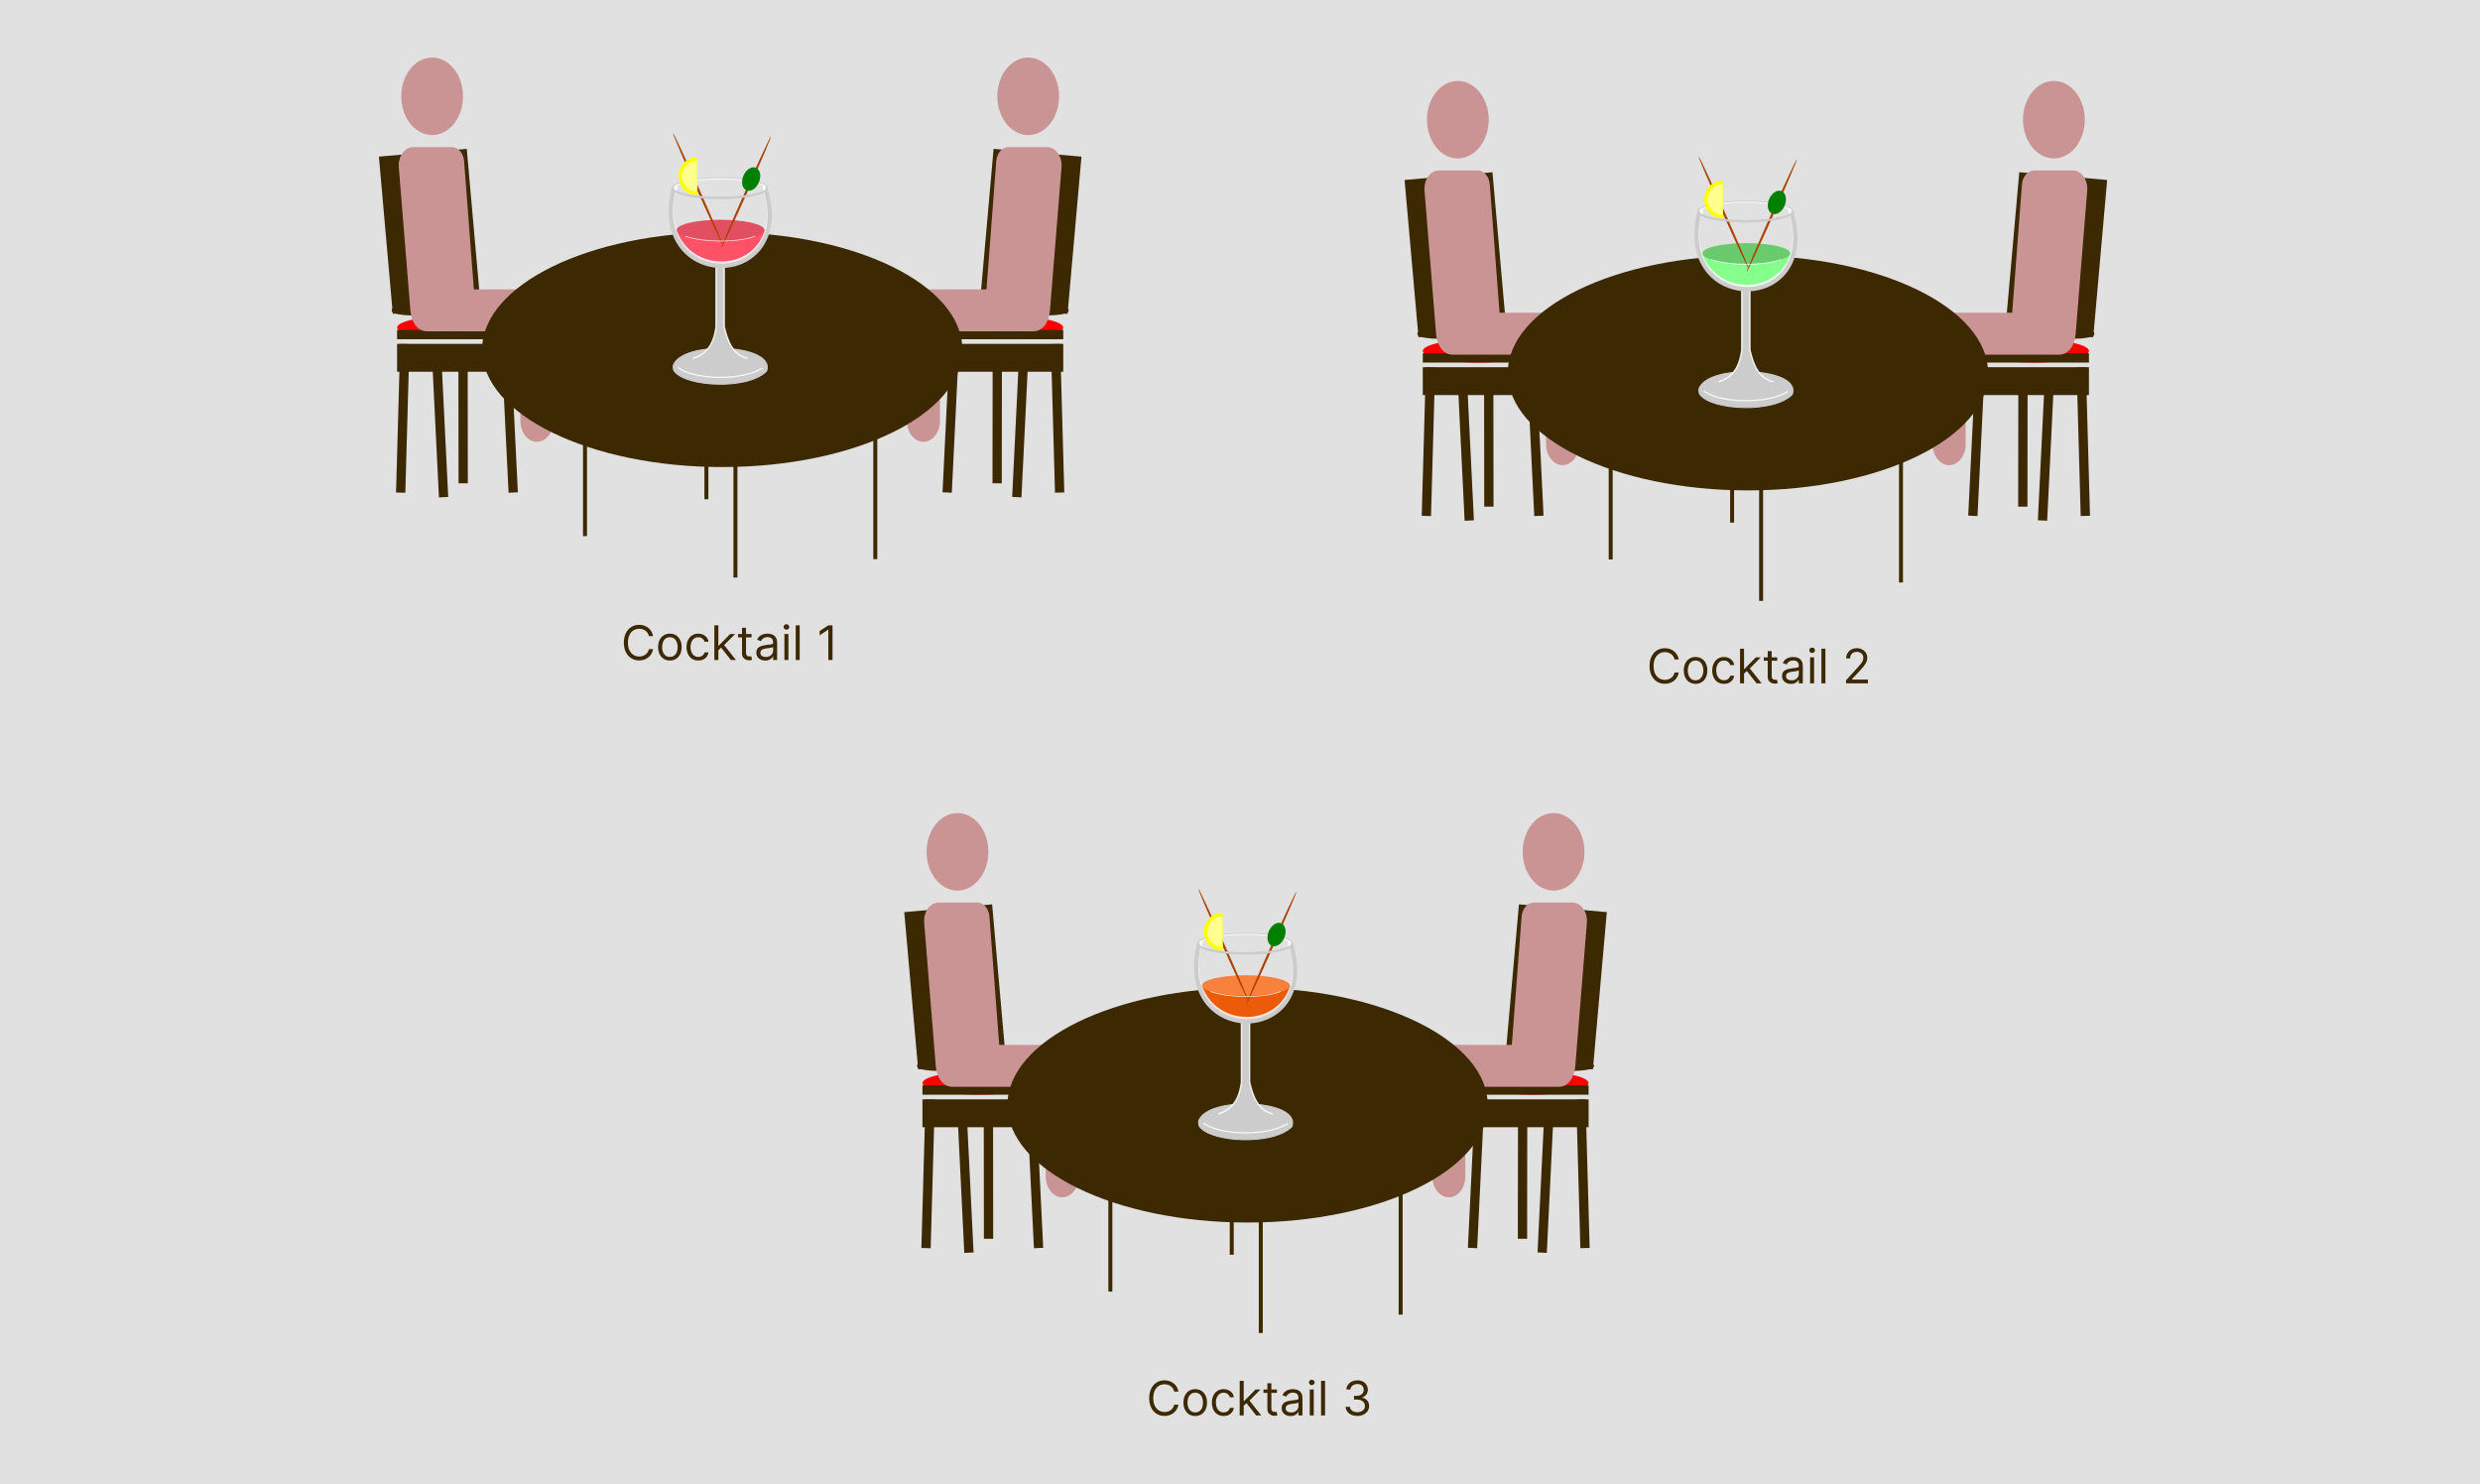 <svg width="1487" height="890" viewBox="0 0 1487 890" fill="none" xmlns="http://www.w3.org/2000/svg">
<rect x="0" y="0" width="1487" height="890" fill="#333333" stroke="none"/>
<rect width="1487" height="890" fill="white" fill-opacity="0.85"/>
<rect x="926.237" y="661.971" width="5.568" height="89.088" transform="rotate(2.791 926.237 661.971)" fill="#3C2801"/>
<rect x="884.477" y="659.187" width="5.568" height="89.088" transform="rotate(2.791 884.477 659.187)" fill="#3C2801"/>
<rect x="945.096" y="659.365" width="5.568" height="89.088" transform="rotate(-1.597 945.096 659.365)" fill="#3C2801"/>
<rect x="910.194" y="661.558" width="5.568" height="81.228" transform="rotate(0.076 910.194 661.558)" fill="#3C2801"/>
<rect x="882.924" y="659.187" width="69.6" height="16.704" fill="#3C2801"/>
<ellipse cx="919.116" cy="649.443" rx="33.408" ry="6.96" fill="#FF0000"/>
<rect x="885.708" y="650.835" width="66.816" height="5.568" fill="#3C2801"/>
<rect x="910.75" y="542.26" width="52.896" height="94.655" transform="rotate(5.054 910.75 542.26)" fill="#3C2801"/>
<ellipse cx="929.379" cy="636.403" rx="26.583" ry="5" transform="rotate(6.195 929.379 636.403)" fill="#3C2801"/>
<path d="M930.961 533.981C941.185 534.369 949.718 524.283 950.019 511.456C950.319 498.632 942.276 487.919 932.052 487.531C921.833 487.143 913.298 497.228 912.998 510.05C912.696 522.879 920.742 533.592 930.961 533.981Z" fill="#CA9494"/>
<path d="M951.495 553.319C951.744 550.226 950.95 547.145 949.315 544.837C947.679 542.528 945.348 541.198 942.901 541.198H919.65C915.872 541.198 912.71 544.847 912.347 549.628L906.497 626.515H871.946C868.435 626.515 865.067 628.29 862.587 631.449C860.106 634.609 858.715 638.894 858.72 643.358L858.794 705.378C858.803 712.327 863.235 717.921 868.697 717.921C868.701 717.921 868.709 717.921 868.714 717.921C874.184 717.921 878.61 712.27 878.603 705.316L878.544 655.525C878.543 654.498 878.863 653.513 879.434 652.785C880.004 652.059 880.779 651.652 881.586 651.652H934.659C940.128 651.652 943.986 646.344 944.564 639.066C944.601 638.582 949.385 579.408 951.495 553.319Z" fill="#CA9494"/>
<rect width="5.568" height="89.088" transform="matrix(-0.999 0.049 0.049 0.999 579.383 661.971)" fill="#3C2801"/>
<rect width="5.568" height="89.088" transform="matrix(-0.999 0.049 0.049 0.999 621.143 659.187)" fill="#3C2801"/>
<rect width="5.568" height="89.088" transform="matrix(-1 -0.028 -0.028 1 560.524 659.365)" fill="#3C2801"/>
<rect width="5.568" height="81.228" transform="matrix(-1 0.001 0.001 1 595.426 661.558)" fill="#3C2801"/>
<rect width="69.6" height="16.704" transform="matrix(-1 0 0 1 622.696 659.187)" fill="#3C2801"/>
<ellipse cx="33.408" cy="6.96" rx="33.408" ry="6.96" transform="matrix(-1 0 0 1 619.912 642.483)" fill="#FF0000"/>
<rect width="66.816" height="5.568" transform="matrix(-1 0 0 1 619.912 650.835)" fill="#3C2801"/>
<rect width="52.896" height="94.655" transform="matrix(-0.996 0.088 0.088 0.996 594.87 542.26)" fill="#3C2801"/>
<ellipse cx="26.583" cy="5" rx="26.583" ry="5" transform="matrix(-0.994 0.108 0.108 0.994 602.129 628.564)" fill="#3C2801"/>
<path d="M574.659 533.981C564.435 534.369 555.901 524.283 555.601 511.456C555.301 498.632 563.344 487.919 573.568 487.531C583.787 487.143 592.322 497.228 592.622 510.05C592.924 522.879 584.878 533.592 574.659 533.981Z" fill="#CA9494"/>
<path d="M554.125 553.319C553.876 550.226 554.67 547.145 556.305 544.837C557.941 542.528 560.272 541.198 562.719 541.198H585.97C589.748 541.198 592.91 544.847 593.273 549.628L599.123 626.515H633.674C637.185 626.515 640.553 628.29 643.033 631.449C645.514 634.609 646.905 638.894 646.9 643.358L646.826 705.378C646.817 712.327 642.385 717.921 636.923 717.921C636.919 717.921 636.911 717.921 636.906 717.921C631.436 717.921 627.01 712.27 627.017 705.316L627.076 655.525C627.077 654.498 626.757 653.513 626.186 652.785C625.616 652.059 624.841 651.652 624.034 651.652H570.961C565.492 651.652 561.634 646.344 561.056 639.066C561.019 638.582 556.235 579.408 554.125 553.319Z" fill="#CA9494"/>
<path d="M738.556 752.366V614.326" stroke="#3C2801" stroke-width="2.38"/>
<path d="M665.77 774.453V636.413" stroke="#3C2801" stroke-width="2.38"/>
<path d="M755.962 799.3V661.26" stroke="#3C2801" stroke-width="2.38"/>
<path d="M746.468 730.28V592.24" stroke="#3C2801" stroke-width="2.38"/>
<path d="M839.824 788.257V650.217" stroke="#3C2801" stroke-width="2.38"/>
<path d="M748.05 733.041C827.573 733.041 892.04 701.521 892.04 662.64C892.04 623.759 827.573 592.24 748.05 592.24C668.527 592.24 604.06 623.759 604.06 662.64C604.06 701.521 668.527 733.041 748.05 733.041Z" fill="#3C2801"/>
<g clip-path="url(#clip0_1_2)">
<path d="M719.324 670.873C726.216 658.478 769.548 659.334 774.539 670.873C775.196 671.978 775.241 674.313 774.539 675.609C763.434 686.866 726.491 685.066 719.324 675.609C718.493 674.597 718.39 671.744 719.324 670.873Z" fill="#CCCCCC" stroke="#CCCCCC" stroke-width="0.62"/>
<path d="M721.788 673.543C730.661 680.268 758.16 681.947 771.917 673.904" stroke="white" stroke-opacity="0.85" stroke-width="0.763" stroke-linecap="round" stroke-linejoin="round"/>
<path d="M730.738 667.843C737.415 665.644 742.849 661.032 744.367 648.813V611.484H749.235V648.813C751.339 657.947 754.583 665.796 762.972 667.843" fill="#CCCCCC"/>
<path d="M730.738 667.843C737.415 665.644 742.849 661.032 744.367 648.813V611.484H749.235V648.813C751.339 657.947 754.583 665.796 762.972 667.843" stroke="white" stroke-opacity="0.85" stroke-width="0.882" stroke-linecap="round" stroke-linejoin="round"/>
<path d="M719.249 591.016H775.155L772.815 597.952L769.222 603.05L761.952 608.983L756.018 611.406L749.5 612.743L743.149 612.075L737.133 610.487L732.119 608.482L727.857 605.306L723.762 600.961L721.339 597.2L720.085 594.777L719.249 591.016Z" fill="#EC5B09" stroke="#00FF00" stroke-width="0.336"/>
<path d="M773.345 590.923C773.346 592.551 770.581 594.114 765.657 595.267C760.734 596.419 754.054 597.069 747.083 597.072C740.113 597.076 733.422 596.433 728.477 595.286C723.532 594.138 720.738 592.579 720.707 590.95C720.675 589.321 723.411 587.756 728.313 586.598C733.215 585.44 739.884 584.784 746.855 584.773C753.826 584.762 760.531 585.398 765.497 586.542C770.464 587.685 773.286 589.241 773.345 590.87" fill="#F8813E"/>
<path d="M719.196 565.824C704.497 626.217 791.464 625.984 773.822 565.824H773.988" stroke="white" stroke-opacity="0.85" stroke-width="2.53" stroke-linecap="round" stroke-linejoin="round"/>
<path d="M718.977 565.954C703.8 627.988 792.221 627.748 774.007 565.954" stroke="#CCCCCC" stroke-width="2.605" stroke-linecap="round" stroke-linejoin="round"/>
<path d="M774.69 565.831C774.687 567.384 771.738 568.873 766.488 569.972C761.239 571.071 754.117 571.69 746.686 571.693C739.255 571.696 732.121 571.084 726.848 569.99C721.576 568.895 718.596 567.409 718.562 565.856C718.529 564.303 721.446 562.811 726.673 561.707C731.9 560.603 739.01 559.977 746.442 559.967C753.874 559.956 761.022 560.563 766.317 561.652C771.613 562.742 774.624 564.226 774.69 565.779" stroke="#CCCCCC" stroke-width="1.285" stroke-linecap="round" stroke-linejoin="round"/>
<path d="M719.716 564.856C726.846 558.708 766.854 558.802 773.578 564.766" stroke="white" stroke-opacity="0.85" stroke-width="0.805" stroke-linecap="round" stroke-linejoin="round"/>
<path d="M720.407 564.152C719.702 564.225 719.152 564.842 719.152 565.584C719.152 566.375 719.778 567.015 720.55 567.015C720.629 567.015 720.704 567.003 720.78 566.99V564.169C720.704 564.155 720.63 564.152 720.55 564.152C720.501 564.152 720.454 564.147 720.407 564.152Z" fill="white" fill-opacity="0.85" stroke="white" stroke-opacity="0.85" stroke-width="0.261" stroke-linecap="round" stroke-linejoin="round"/>
<path d="M772.855 564.057C773.557 564.133 774.106 564.77 774.106 565.536C774.106 566.353 773.482 567.015 772.712 567.015C772.633 567.015 772.558 567.002 772.482 566.989V564.074C772.558 564.061 772.632 564.057 772.712 564.057C772.76 564.057 772.808 564.052 772.855 564.057Z" fill="white" fill-opacity="0.85" stroke="white" stroke-opacity="0.85" stroke-width="0.265" stroke-linecap="round" stroke-linejoin="round"/>
<path d="M761.662 568.073C757.672 577.019 753.913 585.628 751.209 592.011C748.504 598.394 747.076 602.031 747.237 602.122C747.398 602.213 749.135 598.752 752.067 592.498C754.999 586.244 758.887 577.707 762.877 568.762C766.867 559.816 770.634 551.192 773.351 544.782C776.068 538.371 777.513 534.698 777.369 534.568C777.226 534.438 775.505 537.861 772.585 544.088C769.665 550.314 765.783 558.834 761.793 567.779" fill="#AA4400"/>
<path d="M760.735 558.414C759.988 560.207 759.76 562.131 760.104 563.764C760.447 565.396 761.332 566.605 762.565 567.124C763.799 567.643 765.28 567.43 766.683 566.532C768.086 565.634 769.297 564.124 770.05 562.333C770.803 560.542 771.036 558.618 770.699 556.981C770.362 555.344 769.482 554.129 768.252 553.602C767.022 553.076 765.542 553.28 764.138 554.171C762.733 555.062 761.518 556.567 760.76 558.355" fill="#008000"/>
<path d="M734.19 566.248C738.179 575.194 741.939 583.803 744.643 590.187C747.347 596.57 748.776 600.206 748.615 600.297C748.454 600.389 746.717 596.928 743.785 590.673C740.853 584.419 736.965 575.883 732.975 566.937C728.985 557.992 725.218 549.367 722.501 542.957C719.784 536.547 718.338 532.873 718.482 532.743C718.626 532.613 720.346 536.037 723.266 542.263C726.187 548.489 730.068 557.009 734.059 565.954" fill="#AA4400"/>
<path d="M726.065 594.587C735.995 598.386 757.963 598.645 767.689 594.587" stroke="white" stroke-opacity="0.85" stroke-width="0.417" stroke-linecap="round" stroke-linejoin="round"/>
<path d="M732.773 547.309C732.843 547.308 732.912 547.312 732.982 547.312L733.155 570.015C733.085 570.016 733.017 570.021 732.947 570.021C726.851 570.068 721.87 565.021 721.822 558.749L721.821 558.65C721.826 552.417 726.715 547.355 732.773 547.309Z" fill="#FFFF00"/>
<path d="M724.016 569.293C729.305 570.803 737.728 571.696 746.686 571.694C755.603 571.688 763.974 570.796 769.239 569.293" stroke="#CCCCCC" stroke-width="1.285" stroke-linecap="round" stroke-linejoin="round"/>
<path d="M732.748 549.465C732.805 549.465 732.861 549.468 732.917 549.468L733.057 567.857C733.001 567.858 732.945 567.862 732.889 567.862C727.951 567.9 723.916 563.812 723.877 558.732L723.877 558.652C723.881 553.603 727.841 549.503 732.748 549.465Z" fill="#FFFF90"/>
</g>
<path d="M706.589 834.44H704.074C703.925 833.717 703.665 833.081 703.293 832.533C702.928 831.986 702.482 831.526 701.954 831.154C701.434 830.775 700.856 830.491 700.22 830.302C699.585 830.113 698.922 830.018 698.232 830.018C696.975 830.018 695.835 830.336 694.814 830.971C693.8 831.607 692.992 832.543 692.39 833.781C691.795 835.018 691.498 836.536 691.498 838.335C691.498 840.133 691.795 841.651 692.39 842.888C692.992 844.126 693.8 845.062 694.814 845.698C695.835 846.333 696.975 846.651 698.232 846.651C698.922 846.651 699.585 846.556 700.22 846.367C700.856 846.178 701.434 845.897 701.954 845.525C702.482 845.147 702.928 844.683 703.293 844.136C703.665 843.581 703.925 842.946 704.074 842.229H706.589C706.4 843.291 706.055 844.241 705.555 845.079C705.054 845.917 704.432 846.631 703.689 847.219C702.945 847.8 702.11 848.243 701.184 848.548C700.264 848.852 699.28 849.004 698.232 849.004C696.461 849.004 694.885 848.571 693.506 847.706C692.127 846.84 691.042 845.61 690.25 844.014C689.459 842.418 689.064 840.525 689.064 838.335C689.064 836.144 689.459 834.251 690.25 832.655C691.042 831.059 692.127 829.829 693.506 828.963C694.885 828.098 696.461 827.665 698.232 827.665C699.28 827.665 700.264 827.817 701.184 828.122C702.11 828.426 702.945 828.872 703.689 829.46C704.432 830.042 705.054 830.752 705.555 831.59C706.055 832.422 706.4 833.372 706.589 834.44ZM716.658 849.045C715.251 849.045 714.018 848.71 712.956 848.04C711.901 847.371 711.076 846.435 710.481 845.231C709.893 844.028 709.599 842.621 709.599 841.012C709.599 839.389 709.893 837.973 710.481 836.763C711.076 835.552 711.901 834.612 712.956 833.943C714.018 833.274 715.251 832.939 716.658 832.939C718.064 832.939 719.295 833.274 720.35 833.943C721.411 834.612 722.236 835.552 722.824 836.763C723.419 837.973 723.717 839.389 723.717 841.012C723.717 842.621 723.419 844.028 722.824 845.231C722.236 846.435 721.411 847.371 720.35 848.04C719.295 848.71 718.064 849.045 716.658 849.045ZM716.658 846.894C717.726 846.894 718.605 846.621 719.295 846.073C719.984 845.525 720.495 844.805 720.826 843.913C721.158 843.02 721.323 842.053 721.323 841.012C721.323 839.971 721.158 839.001 720.826 838.101C720.495 837.202 719.984 836.475 719.295 835.921C718.605 835.366 717.726 835.089 716.658 835.089C715.59 835.089 714.711 835.366 714.021 835.921C713.331 836.475 712.821 837.202 712.489 838.101C712.158 839.001 711.992 839.971 711.992 841.012C711.992 842.053 712.158 843.02 712.489 843.913C712.821 844.805 713.331 845.525 714.021 846.073C714.711 846.621 715.59 846.894 716.658 846.894ZM733.699 849.045C732.239 849.045 730.981 848.7 729.926 848.01C728.871 847.32 728.06 846.37 727.492 845.16C726.924 843.95 726.64 842.567 726.64 841.012C726.64 839.43 726.931 838.034 727.512 836.823C728.101 835.606 728.919 834.656 729.967 833.973C731.022 833.284 732.252 832.939 733.658 832.939C734.754 832.939 735.741 833.142 736.62 833.548C737.499 833.953 738.219 834.521 738.78 835.251C739.341 835.982 739.69 836.834 739.825 837.807H737.431C737.249 837.097 736.843 836.468 736.214 835.921C735.592 835.366 734.754 835.089 733.699 835.089C732.766 835.089 731.948 835.333 731.245 835.819C730.548 836.299 730.004 836.979 729.612 837.858C729.226 838.73 729.034 839.754 729.034 840.931C729.034 842.134 729.223 843.182 729.602 844.075C729.987 844.967 730.528 845.66 731.224 846.154C731.928 846.648 732.752 846.894 733.699 846.894C734.321 846.894 734.886 846.786 735.393 846.57C735.9 846.354 736.329 846.043 736.681 845.637C737.032 845.231 737.283 844.744 737.431 844.176H739.825C739.69 845.096 739.355 845.924 738.821 846.661C738.293 847.391 737.594 847.973 736.721 848.406C735.856 848.832 734.848 849.045 733.699 849.045ZM745.555 843.04L745.514 840.079H746.001L752.817 833.142H755.778L748.517 840.485H748.314L745.555 843.04ZM743.324 848.72V827.949H745.717V848.72H743.324ZM753.222 848.72L747.137 841.012L748.841 839.349L756.265 848.72H753.222ZM765.634 833.142V835.17H757.561V833.142H765.634ZM759.914 829.41H762.307V844.258C762.307 844.934 762.405 845.441 762.601 845.779C762.804 846.11 763.061 846.333 763.372 846.448C763.69 846.556 764.025 846.61 764.376 846.61C764.64 846.61 764.856 846.597 765.025 846.57C765.194 846.536 765.33 846.509 765.431 846.489L765.918 848.639C765.755 848.7 765.529 848.761 765.238 848.821C764.947 848.889 764.579 848.923 764.133 848.923C763.457 848.923 762.794 848.777 762.145 848.487C761.503 848.196 760.968 847.753 760.542 847.158C760.123 846.563 759.914 845.813 759.914 844.907V829.41ZM773.818 849.085C772.831 849.085 771.935 848.899 771.131 848.527C770.326 848.149 769.687 847.604 769.214 846.894C768.741 846.178 768.504 845.312 768.504 844.298C768.504 843.406 768.68 842.682 769.031 842.128C769.383 841.566 769.853 841.127 770.441 840.809C771.029 840.491 771.678 840.255 772.388 840.099C773.105 839.937 773.825 839.809 774.549 839.714C775.495 839.592 776.263 839.501 776.851 839.44C777.446 839.372 777.879 839.261 778.149 839.105C778.426 838.95 778.565 838.679 778.565 838.294V838.213C778.565 837.212 778.291 836.435 777.743 835.88C777.202 835.326 776.381 835.049 775.279 835.049C774.136 835.049 773.24 835.299 772.591 835.799C771.942 836.299 771.486 836.834 771.222 837.401L768.95 836.59C769.356 835.644 769.897 834.907 770.573 834.379C771.256 833.845 772 833.473 772.804 833.264C773.616 833.047 774.413 832.939 775.198 832.939C775.698 832.939 776.273 833 776.922 833.122C777.578 833.236 778.21 833.477 778.818 833.842C779.434 834.207 779.944 834.758 780.35 835.495C780.756 836.232 780.958 837.219 780.958 838.456V848.72H778.565V846.61H778.443C778.281 846.949 778.01 847.31 777.632 847.696C777.253 848.081 776.749 848.409 776.121 848.679C775.492 848.95 774.724 849.085 773.818 849.085ZM774.184 846.935C775.13 846.935 775.928 846.749 776.577 846.377C777.233 846.005 777.726 845.525 778.058 844.937C778.396 844.349 778.565 843.73 778.565 843.081V840.89C778.463 841.012 778.24 841.124 777.896 841.225C777.557 841.32 777.165 841.404 776.719 841.479C776.28 841.546 775.85 841.607 775.431 841.661C775.019 841.708 774.684 841.749 774.427 841.783C773.805 841.864 773.223 841.996 772.682 842.178C772.148 842.354 771.716 842.621 771.384 842.98C771.06 843.331 770.897 843.811 770.897 844.42C770.897 845.251 771.205 845.88 771.82 846.306C772.442 846.725 773.23 846.935 774.184 846.935ZM785.327 848.72V833.142H787.721V848.72H785.327ZM786.544 830.545C786.078 830.545 785.675 830.387 785.337 830.069C785.006 829.751 784.84 829.369 784.84 828.923C784.84 828.476 785.006 828.094 785.337 827.777C785.675 827.459 786.078 827.3 786.544 827.3C787.011 827.3 787.41 827.459 787.741 827.777C788.079 828.094 788.248 828.476 788.248 828.923C788.248 829.369 788.079 829.751 787.741 830.069C787.41 830.387 787.011 830.545 786.544 830.545ZM794.498 827.949V848.72H792.105V827.949H794.498ZM813.892 849.004C812.553 849.004 811.36 848.774 810.312 848.314C809.271 847.855 808.442 847.216 807.827 846.397C807.219 845.573 806.887 844.616 806.833 843.527H809.389C809.443 844.197 809.673 844.775 810.079 845.262C810.484 845.742 811.015 846.113 811.671 846.377C812.327 846.641 813.054 846.773 813.852 846.773C814.744 846.773 815.535 846.617 816.225 846.306C816.914 845.995 817.455 845.562 817.848 845.008C818.24 844.454 818.436 843.811 818.436 843.081C818.436 842.317 818.246 841.644 817.868 841.063C817.489 840.475 816.935 840.015 816.205 839.683C815.474 839.352 814.582 839.186 813.527 839.186H811.864V836.955H813.527C814.352 836.955 815.075 836.806 815.697 836.509C816.326 836.211 816.816 835.792 817.168 835.251C817.526 834.71 817.706 834.075 817.706 833.345C817.706 832.641 817.55 832.03 817.239 831.509C816.928 830.988 816.489 830.583 815.921 830.292C815.359 830.001 814.697 829.856 813.933 829.856C813.216 829.856 812.54 829.988 811.904 830.251C811.276 830.508 810.762 830.884 810.363 831.377C809.964 831.864 809.747 832.452 809.714 833.142H807.28C807.32 832.053 807.648 831.1 808.263 830.282C808.879 829.457 809.683 828.815 810.677 828.355C811.678 827.895 812.777 827.665 813.973 827.665C815.258 827.665 816.36 827.925 817.28 828.446C818.199 828.96 818.906 829.639 819.399 830.485C819.893 831.33 820.14 832.243 820.14 833.223C820.14 834.393 819.832 835.39 819.217 836.215C818.608 837.04 817.78 837.611 816.732 837.929V838.091C818.044 838.308 819.068 838.865 819.805 839.765C820.542 840.657 820.91 841.763 820.91 843.081C820.91 844.21 820.603 845.224 819.988 846.124C819.379 847.016 818.547 847.719 817.493 848.233C816.438 848.747 815.238 849.004 813.892 849.004Z" fill="#3C2801"/>
<rect x="1226.24" y="222.971" width="5.568" height="89.088" transform="rotate(2.791 1226.24 222.971)" fill="#3C2801"/>
<rect x="1184.48" y="220.187" width="5.568" height="89.088" transform="rotate(2.791 1184.48 220.187)" fill="#3C2801"/>
<rect x="1245.1" y="220.365" width="5.568" height="89.088" transform="rotate(-1.597 1245.1 220.365)" fill="#3C2801"/>
<rect x="1210.19" y="222.557" width="5.568" height="81.228" transform="rotate(0.076 1210.19 222.557)" fill="#3C2801"/>
<rect x="1182.92" y="220.187" width="69.6" height="16.704" fill="#3C2801"/>
<ellipse cx="1219.12" cy="210.443" rx="33.408" ry="6.96" fill="#FF0000"/>
<rect x="1185.71" y="211.835" width="66.816" height="5.568" fill="#3C2801"/>
<rect x="1210.75" y="103.26" width="52.896" height="94.655" transform="rotate(5.054 1210.75 103.26)" fill="#3C2801"/>
<ellipse cx="1229.38" cy="197.403" rx="26.583" ry="5" transform="rotate(6.195 1229.38 197.403)" fill="#3C2801"/>
<path d="M1230.96 94.981C1241.19 95.369 1249.72 85.283 1250.02 72.456C1250.32 59.632 1242.28 48.919 1232.05 48.531C1221.83 48.143 1213.3 58.228 1213 71.05C1212.7 83.879 1220.74 94.592 1230.96 94.981Z" fill="#CA9494"/>
<path d="M1251.49 114.319C1251.74 111.226 1250.95 108.145 1249.31 105.837C1247.68 103.528 1245.35 102.198 1242.9 102.198H1219.65C1215.87 102.198 1212.71 105.847 1212.35 110.628L1206.5 187.515H1171.95C1168.43 187.515 1165.07 189.29 1162.59 192.449C1160.11 195.609 1158.71 199.894 1158.72 204.358L1158.79 266.378C1158.8 273.327 1163.23 278.921 1168.7 278.921C1168.7 278.921 1168.71 278.921 1168.71 278.921C1174.18 278.921 1178.61 273.27 1178.6 266.316L1178.54 216.525C1178.54 215.498 1178.86 214.513 1179.43 213.785C1180 213.059 1180.78 212.652 1181.59 212.652H1234.66C1240.13 212.652 1243.99 207.344 1244.56 200.066C1244.6 199.582 1249.38 140.408 1251.49 114.319Z" fill="#CA9494"/>
<rect width="5.568" height="89.088" transform="matrix(-0.999 0.049 0.049 0.999 879.383 222.971)" fill="#3C2801"/>
<rect width="5.568" height="89.088" transform="matrix(-0.999 0.049 0.049 0.999 921.143 220.187)" fill="#3C2801"/>
<rect width="5.568" height="89.088" transform="matrix(-1 -0.028 -0.028 1 860.524 220.365)" fill="#3C2801"/>
<rect width="5.568" height="81.228" transform="matrix(-1 0.001 0.001 1 895.426 222.557)" fill="#3C2801"/>
<rect width="69.6" height="16.704" transform="matrix(-1 0 0 1 922.696 220.187)" fill="#3C2801"/>
<ellipse cx="33.408" cy="6.96" rx="33.408" ry="6.96" transform="matrix(-1 0 0 1 919.912 203.483)" fill="#FF0000"/>
<rect width="66.816" height="5.568" transform="matrix(-1 0 0 1 919.912 211.835)" fill="#3C2801"/>
<rect width="52.896" height="94.655" transform="matrix(-0.996 0.088 0.088 0.996 894.87 103.26)" fill="#3C2801"/>
<ellipse cx="26.583" cy="5" rx="26.583" ry="5" transform="matrix(-0.994 0.108 0.108 0.994 902.129 189.564)" fill="#3C2801"/>
<path d="M874.659 94.981C864.435 95.369 855.901 85.283 855.601 72.456C855.301 59.632 863.344 48.919 873.568 48.531C883.787 48.143 892.322 58.228 892.622 71.05C892.924 83.879 884.878 94.592 874.659 94.981Z" fill="#CA9494"/>
<path d="M854.125 114.319C853.876 111.226 854.67 108.145 856.305 105.837C857.941 103.528 860.272 102.198 862.719 102.198H885.97C889.748 102.198 892.91 105.847 893.273 110.628L899.123 187.515H933.674C937.185 187.515 940.553 189.29 943.033 192.449C945.514 195.609 946.905 199.894 946.9 204.358L946.826 266.378C946.817 273.327 942.385 278.921 936.923 278.921C936.919 278.921 936.911 278.921 936.906 278.921C931.436 278.921 927.01 273.27 927.017 266.316L927.076 216.525C927.077 215.498 926.757 214.513 926.186 213.785C925.616 213.059 924.841 212.652 924.034 212.652H870.961C865.492 212.652 861.634 207.344 861.056 200.066C861.019 199.582 856.235 140.408 854.125 114.319Z" fill="#CA9494"/>
<path d="M1038.56 313.366V175.326" stroke="#3C2801" stroke-width="2.38"/>
<path d="M965.77 335.453V197.413" stroke="#3C2801" stroke-width="2.38"/>
<path d="M1055.96 360.3V222.26" stroke="#3C2801" stroke-width="2.38"/>
<path d="M1046.47 291.28V153.24" stroke="#3C2801" stroke-width="2.38"/>
<path d="M1139.82 349.257V211.217" stroke="#3C2801" stroke-width="2.38"/>
<path d="M1048.05 294.041C1127.57 294.041 1192.04 262.521 1192.04 223.64C1192.04 184.759 1127.57 153.24 1048.05 153.24C968.527 153.24 904.06 184.759 904.06 223.64C904.06 262.521 968.527 294.041 1048.05 294.041Z" fill="#3C2801"/>
<g clip-path="url(#clip1_1_2)">
<path d="M1019.32 231.873C1026.22 219.478 1069.55 220.334 1074.54 231.873C1075.2 232.978 1075.24 235.313 1074.54 236.609C1063.43 247.866 1026.49 246.066 1019.32 236.609C1018.49 235.597 1018.39 232.744 1019.32 231.873Z" fill="#CCCCCC" stroke="#CCCCCC" stroke-width="0.62"/>
<path d="M1021.79 234.543C1030.66 241.268 1058.16 242.947 1071.92 234.904" stroke="white" stroke-opacity="0.85" stroke-width="0.763" stroke-linecap="round" stroke-linejoin="round"/>
<path d="M1030.74 228.843C1037.41 226.644 1042.85 222.032 1044.37 209.813V172.484H1049.23V209.813C1051.34 218.947 1054.58 226.796 1062.97 228.843" fill="#CCCCCC"/>
<path d="M1030.74 228.843C1037.41 226.644 1042.85 222.032 1044.37 209.813V172.484H1049.23V209.813C1051.34 218.947 1054.58 226.796 1062.97 228.843" stroke="white" stroke-opacity="0.85" stroke-width="0.882" stroke-linecap="round" stroke-linejoin="round"/>
<path d="M1019.25 152.016H1075.16L1072.82 158.952L1069.22 164.05L1061.95 169.983L1056.02 172.406L1049.5 173.743L1043.15 173.075L1037.13 171.487L1032.12 169.482L1027.86 166.306L1023.76 161.961L1021.34 158.2L1020.09 155.777L1019.25 152.016Z" fill="#87FF8C" stroke="#00FF00" stroke-width="0.336"/>
<path d="M1073.35 151.923C1073.35 153.551 1070.58 155.114 1065.66 156.267C1060.73 157.419 1054.05 158.069 1047.08 158.072C1040.11 158.076 1033.42 157.433 1028.48 156.286C1023.53 155.138 1020.74 153.579 1020.71 151.95C1020.68 150.321 1023.41 148.756 1028.31 147.598C1033.22 146.44 1039.88 145.784 1046.86 145.773C1053.83 145.762 1060.53 146.398 1065.5 147.542C1070.46 148.685 1073.29 150.241 1073.35 151.87" fill="#69CB6D"/>
<path d="M1019.2 126.824C1004.5 187.217 1091.46 186.984 1073.82 126.824H1073.99" stroke="white" stroke-opacity="0.85" stroke-width="2.53" stroke-linecap="round" stroke-linejoin="round"/>
<path d="M1018.98 126.954C1003.8 188.988 1092.22 188.748 1074.01 126.954" stroke="#CCCCCC" stroke-width="2.605" stroke-linecap="round" stroke-linejoin="round"/>
<path d="M1074.69 126.831C1074.69 128.384 1071.74 129.873 1066.49 130.972C1061.24 132.071 1054.12 132.69 1046.69 132.693C1039.25 132.696 1032.12 132.084 1026.85 130.99C1021.58 129.895 1018.6 128.409 1018.56 126.856C1018.53 125.303 1021.45 123.811 1026.67 122.707C1031.9 121.603 1039.01 120.977 1046.44 120.967C1053.87 120.956 1061.02 121.563 1066.32 122.652C1071.61 123.742 1074.62 125.226 1074.69 126.779" stroke="#CCCCCC" stroke-width="1.285" stroke-linecap="round" stroke-linejoin="round"/>
<path d="M1019.72 125.856C1026.85 119.708 1066.85 119.802 1073.58 125.766" stroke="white" stroke-opacity="0.85" stroke-width="0.805" stroke-linecap="round" stroke-linejoin="round"/>
<path d="M1020.41 125.152C1019.7 125.225 1019.15 125.842 1019.15 126.584C1019.15 127.375 1019.78 128.015 1020.55 128.015C1020.63 128.015 1020.7 128.003 1020.78 127.99V125.169C1020.7 125.155 1020.63 125.152 1020.55 125.152C1020.5 125.152 1020.45 125.147 1020.41 125.152Z" fill="white" fill-opacity="0.85" stroke="white" stroke-opacity="0.85" stroke-width="0.261" stroke-linecap="round" stroke-linejoin="round"/>
<path d="M1072.85 125.057C1073.56 125.133 1074.11 125.77 1074.11 126.536C1074.11 127.353 1073.48 128.015 1072.71 128.015C1072.63 128.015 1072.56 128.002 1072.48 127.989V125.074C1072.56 125.061 1072.63 125.057 1072.71 125.057C1072.76 125.057 1072.81 125.052 1072.85 125.057Z" fill="white" fill-opacity="0.85" stroke="white" stroke-opacity="0.85" stroke-width="0.265" stroke-linecap="round" stroke-linejoin="round"/>
<path d="M1061.66 129.073C1057.67 138.019 1053.91 146.628 1051.21 153.011C1048.5 159.394 1047.08 163.031 1047.24 163.122C1047.4 163.213 1049.13 159.752 1052.07 153.498C1055 147.244 1058.89 138.707 1062.88 129.762C1066.87 120.816 1070.63 112.192 1073.35 105.782C1076.07 99.371 1077.51 95.698 1077.37 95.568C1077.23 95.438 1075.51 98.861 1072.59 105.088C1069.66 111.314 1065.78 119.834 1061.79 128.779" fill="#AA4400"/>
<path d="M1060.74 119.414C1059.99 121.207 1059.76 123.131 1060.1 124.764C1060.45 126.396 1061.33 127.605 1062.57 128.124C1063.8 128.643 1065.28 128.43 1066.68 127.532C1068.09 126.634 1069.3 125.124 1070.05 123.333C1070.8 121.542 1071.04 119.618 1070.7 117.981C1070.36 116.344 1069.48 115.129 1068.25 114.602C1067.02 114.076 1065.54 114.28 1064.14 115.171C1062.73 116.063 1061.52 117.567 1060.76 119.355" fill="#008000"/>
<path d="M1034.19 127.248C1038.18 136.194 1041.94 144.803 1044.64 151.187C1047.35 157.57 1048.78 161.206 1048.61 161.297C1048.45 161.389 1046.72 157.928 1043.78 151.673C1040.85 145.419 1036.96 136.883 1032.97 127.937C1028.98 118.992 1025.22 110.368 1022.5 103.957C1019.78 97.547 1018.34 93.873 1018.48 93.743C1018.63 93.613 1020.35 97.037 1023.27 103.263C1026.19 109.489 1030.07 118.009 1034.06 126.954" fill="#AA4400"/>
<path d="M1026.06 155.587C1035.99 159.386 1057.96 159.645 1067.69 155.587" stroke="white" stroke-opacity="0.85" stroke-width="0.417" stroke-linecap="round" stroke-linejoin="round"/>
<path d="M1032.77 108.309C1032.84 108.308 1032.91 108.312 1032.98 108.313L1033.16 131.015C1033.09 131.016 1033.02 131.021 1032.95 131.021C1026.85 131.068 1021.87 126.021 1021.82 119.749L1021.82 119.65C1021.83 113.417 1026.72 108.355 1032.77 108.309Z" fill="#FFFF00"/>
<path d="M1024.02 130.293C1029.3 131.803 1037.73 132.696 1046.69 132.694C1055.6 132.688 1063.97 131.796 1069.24 130.293" stroke="#CCCCCC" stroke-width="1.285" stroke-linecap="round" stroke-linejoin="round"/>
<path d="M1032.75 110.465C1032.81 110.465 1032.86 110.468 1032.92 110.468L1033.06 128.857C1033 128.858 1032.95 128.862 1032.89 128.862C1027.95 128.9 1023.92 124.812 1023.88 119.732L1023.88 119.652C1023.88 114.603 1027.84 110.503 1032.75 110.465Z" fill="#FFFF90"/>
</g>
<path d="M1006.59 395.44H1004.07C1003.93 394.717 1003.67 394.081 1003.29 393.533C1002.93 392.986 1002.48 392.526 1001.95 392.154C1001.43 391.775 1000.86 391.491 1000.22 391.302C999.585 391.113 998.922 391.018 998.232 391.018C996.975 391.018 995.835 391.336 994.814 391.971C993.8 392.607 992.992 393.543 992.39 394.781C991.795 396.018 991.498 397.536 991.498 399.335C991.498 401.133 991.795 402.651 992.39 403.888C992.992 405.126 993.8 406.062 994.814 406.698C995.835 407.333 996.975 407.651 998.232 407.651C998.922 407.651 999.585 407.556 1000.22 407.367C1000.86 407.178 1001.43 406.897 1001.95 406.525C1002.48 406.147 1002.93 405.683 1003.29 405.136C1003.67 404.581 1003.93 403.946 1004.07 403.229H1006.59C1006.4 404.291 1006.06 405.241 1005.55 406.079C1005.05 406.917 1004.43 407.631 1003.69 408.219C1002.94 408.8 1002.11 409.243 1001.18 409.548C1000.26 409.852 999.28 410.004 998.232 410.004C996.461 410.004 994.885 409.571 993.506 408.706C992.127 407.84 991.042 406.61 990.25 405.014C989.459 403.418 989.064 401.525 989.064 399.335C989.064 397.144 989.459 395.251 990.25 393.655C991.042 392.059 992.127 390.829 993.506 389.963C994.885 389.098 996.461 388.665 998.232 388.665C999.28 388.665 1000.26 388.817 1001.18 389.122C1002.11 389.426 1002.94 389.872 1003.69 390.46C1004.43 391.042 1005.05 391.752 1005.55 392.59C1006.06 393.422 1006.4 394.372 1006.59 395.44ZM1016.66 410.045C1015.25 410.045 1014.02 409.71 1012.96 409.04C1011.9 408.371 1011.08 407.435 1010.48 406.231C1009.89 405.028 1009.6 403.621 1009.6 402.012C1009.6 400.389 1009.89 398.973 1010.48 397.763C1011.08 396.552 1011.9 395.612 1012.96 394.943C1014.02 394.274 1015.25 393.939 1016.66 393.939C1018.06 393.939 1019.29 394.274 1020.35 394.943C1021.41 395.612 1022.24 396.552 1022.82 397.763C1023.42 398.973 1023.72 400.389 1023.72 402.012C1023.72 403.621 1023.42 405.028 1022.82 406.231C1022.24 407.435 1021.41 408.371 1020.35 409.04C1019.29 409.71 1018.06 410.045 1016.66 410.045ZM1016.66 407.894C1017.73 407.894 1018.61 407.621 1019.29 407.073C1019.98 406.525 1020.49 405.805 1020.83 404.913C1021.16 404.02 1021.32 403.053 1021.32 402.012C1021.32 400.971 1021.16 400.001 1020.83 399.101C1020.49 398.202 1019.98 397.475 1019.29 396.921C1018.61 396.366 1017.73 396.089 1016.66 396.089C1015.59 396.089 1014.71 396.366 1014.02 396.921C1013.33 397.475 1012.82 398.202 1012.49 399.101C1012.16 400.001 1011.99 400.971 1011.99 402.012C1011.99 403.053 1012.16 404.02 1012.49 404.913C1012.82 405.805 1013.33 406.525 1014.02 407.073C1014.71 407.621 1015.59 407.894 1016.66 407.894ZM1033.7 410.045C1032.24 410.045 1030.98 409.7 1029.93 409.01C1028.87 408.32 1028.06 407.37 1027.49 406.16C1026.92 404.95 1026.64 403.567 1026.64 402.012C1026.64 400.43 1026.93 399.034 1027.51 397.823C1028.1 396.606 1028.92 395.656 1029.97 394.973C1031.02 394.284 1032.25 393.939 1033.66 393.939C1034.75 393.939 1035.74 394.142 1036.62 394.548C1037.5 394.953 1038.22 395.521 1038.78 396.251C1039.34 396.982 1039.69 397.834 1039.82 398.807H1037.43C1037.25 398.097 1036.84 397.468 1036.21 396.921C1035.59 396.366 1034.75 396.089 1033.7 396.089C1032.77 396.089 1031.95 396.333 1031.24 396.819C1030.55 397.299 1030 397.979 1029.61 398.858C1029.23 399.73 1029.03 400.754 1029.03 401.931C1029.03 403.134 1029.22 404.182 1029.6 405.075C1029.99 405.967 1030.53 406.66 1031.22 407.154C1031.93 407.648 1032.75 407.894 1033.7 407.894C1034.32 407.894 1034.89 407.786 1035.39 407.57C1035.9 407.354 1036.33 407.043 1036.68 406.637C1037.03 406.231 1037.28 405.744 1037.43 405.176H1039.82C1039.69 406.096 1039.35 406.924 1038.82 407.661C1038.29 408.391 1037.59 408.973 1036.72 409.406C1035.86 409.832 1034.85 410.045 1033.7 410.045ZM1045.56 404.04L1045.51 401.079H1046L1052.82 394.142H1055.78L1048.52 401.485H1048.31L1045.56 404.04ZM1043.32 409.72V388.949H1045.72V409.72H1043.32ZM1053.22 409.72L1047.14 402.012L1048.84 400.349L1056.27 409.72H1053.22ZM1065.63 394.142V396.17H1057.56V394.142H1065.63ZM1059.91 390.41H1062.31V405.258C1062.31 405.934 1062.41 406.441 1062.6 406.779C1062.8 407.11 1063.06 407.333 1063.37 407.448C1063.69 407.556 1064.02 407.61 1064.38 407.61C1064.64 407.61 1064.86 407.597 1065.03 407.57C1065.19 407.536 1065.33 407.509 1065.43 407.489L1065.92 409.639C1065.76 409.7 1065.53 409.761 1065.24 409.821C1064.95 409.889 1064.58 409.923 1064.13 409.923C1063.46 409.923 1062.79 409.777 1062.14 409.487C1061.5 409.196 1060.97 408.753 1060.54 408.158C1060.12 407.563 1059.91 406.813 1059.91 405.907V390.41ZM1073.82 410.085C1072.83 410.085 1071.94 409.899 1071.13 409.527C1070.33 409.149 1069.69 408.604 1069.21 407.894C1068.74 407.178 1068.5 406.312 1068.5 405.298C1068.5 404.406 1068.68 403.682 1069.03 403.128C1069.38 402.566 1069.85 402.127 1070.44 401.809C1071.03 401.491 1071.68 401.255 1072.39 401.099C1073.11 400.937 1073.83 400.809 1074.55 400.714C1075.5 400.592 1076.26 400.501 1076.85 400.44C1077.45 400.372 1077.88 400.261 1078.15 400.105C1078.43 399.95 1078.56 399.679 1078.56 399.294V399.213C1078.56 398.212 1078.29 397.435 1077.74 396.88C1077.2 396.326 1076.38 396.049 1075.28 396.049C1074.14 396.049 1073.24 396.299 1072.59 396.799C1071.94 397.299 1071.49 397.834 1071.22 398.401L1068.95 397.59C1069.36 396.644 1069.9 395.907 1070.57 395.379C1071.26 394.845 1072 394.473 1072.8 394.264C1073.62 394.047 1074.41 393.939 1075.2 393.939C1075.7 393.939 1076.27 394 1076.92 394.122C1077.58 394.236 1078.21 394.477 1078.82 394.842C1079.43 395.207 1079.94 395.758 1080.35 396.495C1080.76 397.232 1080.96 398.219 1080.96 399.456V409.72H1078.56V407.61H1078.44C1078.28 407.949 1078.01 408.31 1077.63 408.696C1077.25 409.081 1076.75 409.409 1076.12 409.679C1075.49 409.95 1074.72 410.085 1073.82 410.085ZM1074.18 407.935C1075.13 407.935 1075.93 407.749 1076.58 407.377C1077.23 407.005 1077.73 406.525 1078.06 405.937C1078.4 405.349 1078.56 404.73 1078.56 404.081V401.89C1078.46 402.012 1078.24 402.124 1077.9 402.225C1077.56 402.32 1077.17 402.404 1076.72 402.479C1076.28 402.546 1075.85 402.607 1075.43 402.661C1075.02 402.708 1074.68 402.749 1074.43 402.783C1073.8 402.864 1073.22 402.996 1072.68 403.178C1072.15 403.354 1071.72 403.621 1071.38 403.98C1071.06 404.331 1070.9 404.811 1070.9 405.42C1070.9 406.251 1071.21 406.88 1071.82 407.306C1072.44 407.725 1073.23 407.935 1074.18 407.935ZM1085.33 409.72V394.142H1087.72V409.72H1085.33ZM1086.54 391.545C1086.08 391.545 1085.68 391.387 1085.34 391.069C1085.01 390.751 1084.84 390.369 1084.84 389.923C1084.84 389.476 1085.01 389.094 1085.34 388.777C1085.68 388.459 1086.08 388.3 1086.54 388.3C1087.01 388.3 1087.41 388.459 1087.74 388.777C1088.08 389.094 1088.25 389.476 1088.25 389.923C1088.25 390.369 1088.08 390.751 1087.74 391.069C1087.41 391.387 1087.01 391.545 1086.54 391.545ZM1094.5 388.949V409.72H1092.1V388.949H1094.5ZM1106.87 409.72V407.894L1113.73 400.389C1114.53 399.51 1115.2 398.746 1115.72 398.097C1116.24 397.441 1116.62 396.826 1116.87 396.251C1117.13 395.67 1117.26 395.061 1117.26 394.426C1117.26 393.696 1117.08 393.063 1116.73 392.529C1116.39 391.995 1115.91 391.583 1115.31 391.292C1114.71 391.001 1114.03 390.856 1113.28 390.856C1112.49 390.856 1111.79 391.021 1111.19 391.353C1110.61 391.677 1110.15 392.134 1109.83 392.722C1109.51 393.31 1109.35 394 1109.35 394.791H1106.95C1106.95 393.574 1107.24 392.506 1107.8 391.586C1108.36 390.666 1109.12 389.95 1110.09 389.436C1111.06 388.922 1112.15 388.665 1113.36 388.665C1114.58 388.665 1115.66 388.922 1116.6 389.436C1117.54 389.95 1118.28 390.643 1118.81 391.515C1119.35 392.387 1119.61 393.358 1119.61 394.426C1119.61 395.19 1119.47 395.937 1119.2 396.667C1118.93 397.391 1118.45 398.199 1117.78 399.091C1117.11 399.977 1116.18 401.059 1114.99 402.337L1110.32 407.326V407.489H1119.98V409.72H1106.87Z" fill="#3C2801"/>
<rect x="611.237" y="208.971" width="5.568" height="89.088" transform="rotate(2.791 611.237 208.971)" fill="#3C2801"/>
<rect x="569.477" y="206.187" width="5.568" height="89.088" transform="rotate(2.791 569.477 206.187)" fill="#3C2801"/>
<rect x="630.096" y="206.365" width="5.568" height="89.088" transform="rotate(-1.597 630.096 206.365)" fill="#3C2801"/>
<rect x="595.194" y="208.558" width="5.568" height="81.228" transform="rotate(0.076 595.194 208.558)" fill="#3C2801"/>
<rect x="567.924" y="206.187" width="69.6" height="16.704" fill="#3C2801"/>
<ellipse cx="604.116" cy="196.443" rx="33.408" ry="6.96" fill="#FF0000"/>
<rect x="570.708" y="197.835" width="66.816" height="5.568" fill="#3C2801"/>
<rect x="595.75" y="89.26" width="52.896" height="94.655" transform="rotate(5.054 595.75 89.26)" fill="#3C2801"/>
<ellipse cx="614.379" cy="183.403" rx="26.583" ry="5" transform="rotate(6.195 614.379 183.403)" fill="#3C2801"/>
<path d="M615.961 80.981C626.185 81.369 634.718 71.283 635.019 58.456C635.319 45.632 627.276 34.919 617.052 34.531C606.833 34.143 598.298 44.228 597.998 57.05C597.696 69.879 605.742 80.592 615.961 80.981Z" fill="#CA9494"/>
<path d="M636.495 100.319C636.744 97.226 635.95 94.145 634.315 91.837C632.679 89.528 630.348 88.198 627.901 88.198H604.65C600.872 88.198 597.71 91.847 597.347 96.628L591.497 173.515H556.946C553.435 173.515 550.067 175.29 547.587 178.449C545.106 181.609 543.715 185.894 543.72 190.358L543.794 252.378C543.803 259.327 548.235 264.921 553.697 264.921C553.701 264.921 553.709 264.921 553.714 264.921C559.184 264.921 563.61 259.27 563.603 252.316L563.544 202.525C563.543 201.498 563.863 200.513 564.434 199.785C565.004 199.059 565.779 198.652 566.586 198.652H619.659C625.128 198.652 628.986 193.344 629.564 186.066C629.601 185.582 634.385 126.408 636.495 100.319Z" fill="#CA9494"/>
<rect width="5.568" height="89.088" transform="matrix(-0.999 0.049 0.049 0.999 264.383 208.971)" fill="#3C2801"/>
<rect width="5.568" height="89.088" transform="matrix(-0.999 0.049 0.049 0.999 306.143 206.187)" fill="#3C2801"/>
<rect width="5.568" height="89.088" transform="matrix(-1 -0.028 -0.028 1 245.524 206.365)" fill="#3C2801"/>
<rect width="5.568" height="81.228" transform="matrix(-1 0.001 0.001 1 280.426 208.558)" fill="#3C2801"/>
<rect width="69.6" height="16.704" transform="matrix(-1 0 0 1 307.696 206.187)" fill="#3C2801"/>
<ellipse cx="33.408" cy="6.96" rx="33.408" ry="6.96" transform="matrix(-1 0 0 1 304.912 189.483)" fill="#FF0000"/>
<rect width="66.816" height="5.568" transform="matrix(-1 0 0 1 304.912 197.835)" fill="#3C2801"/>
<rect width="52.896" height="94.655" transform="matrix(-0.996 0.088 0.088 0.996 279.87 89.26)" fill="#3C2801"/>
<ellipse cx="26.583" cy="5" rx="26.583" ry="5" transform="matrix(-0.994 0.108 0.108 0.994 287.129 175.564)" fill="#3C2801"/>
<path d="M259.659 80.981C249.435 81.369 240.902 71.283 240.601 58.456C240.301 45.632 248.344 34.919 258.568 34.531C268.787 34.143 277.322 44.228 277.622 57.05C277.924 69.879 269.878 80.592 259.659 80.981Z" fill="#CA9494"/>
<path d="M239.125 100.319C238.876 97.226 239.67 94.145 241.305 91.837C242.941 89.528 245.272 88.198 247.719 88.198H270.97C274.748 88.198 277.91 91.847 278.273 96.628L284.123 173.515H318.674C322.185 173.515 325.553 175.29 328.033 178.449C330.514 181.609 331.905 185.894 331.9 190.358L331.826 252.378C331.817 259.327 327.385 264.921 321.923 264.921C321.919 264.921 321.911 264.921 321.906 264.921C316.436 264.921 312.01 259.27 312.017 252.316L312.076 202.525C312.077 201.498 311.757 200.513 311.186 199.785C310.616 199.059 309.841 198.652 309.034 198.652H255.961C250.492 198.652 246.634 193.344 246.056 186.066C246.019 185.582 241.235 126.408 239.125 100.319Z" fill="#CA9494"/>
<path d="M423.556 299.366V161.326" stroke="#3C2801" stroke-width="2.38"/>
<path d="M350.77 321.453V183.413" stroke="#3C2801" stroke-width="2.38"/>
<path d="M440.962 346.3V208.26" stroke="#3C2801" stroke-width="2.38"/>
<path d="M431.468 277.28V139.24" stroke="#3C2801" stroke-width="2.38"/>
<path d="M524.824 335.257V197.217" stroke="#3C2801" stroke-width="2.38"/>
<path d="M433.05 280.041C512.573 280.041 577.04 248.521 577.04 209.64C577.04 170.759 512.573 139.24 433.05 139.24C353.526 139.24 289.06 170.759 289.06 209.64C289.06 248.521 353.526 280.041 433.05 280.041Z" fill="#3C2801"/>
<g clip-path="url(#clip2_1_2)">
<path d="M404.324 217.873C411.216 205.478 454.548 206.334 459.539 217.873C460.196 218.978 460.241 221.313 459.539 222.609C448.434 233.866 411.491 232.066 404.324 222.609C403.493 221.597 403.39 218.744 404.324 217.873Z" fill="#CCCCCC" stroke="#CCCCCC" stroke-width="0.62"/>
<path d="M406.788 220.543C415.661 227.268 443.16 228.947 456.917 220.904" stroke="white" stroke-opacity="0.85" stroke-width="0.763" stroke-linecap="round" stroke-linejoin="round"/>
<path d="M415.738 214.843C422.415 212.644 427.849 208.032 429.367 195.813V158.484H434.235V195.813C436.339 204.947 439.583 212.796 447.972 214.843" fill="#CCCCCC"/>
<path d="M415.738 214.843C422.415 212.644 427.849 208.032 429.367 195.813V158.484H434.235V195.813C436.339 204.947 439.583 212.796 447.972 214.843" stroke="white" stroke-opacity="0.85" stroke-width="0.882" stroke-linecap="round" stroke-linejoin="round"/>
<path d="M404.249 138.016H460.155L457.815 144.952L454.222 150.05L446.952 155.983L441.018 158.406L434.5 159.743L428.149 159.075L422.133 157.487L417.119 155.482L412.857 152.306L408.762 147.961L406.339 144.2L405.085 141.777L404.249 138.016Z" fill="#FF5267" stroke="#00FF00" stroke-width="0.336"/>
<path d="M458.345 137.923C458.346 139.551 455.581 141.114 450.657 142.267C445.734 143.419 439.054 144.069 432.083 144.072C425.113 144.076 418.422 143.433 413.477 142.286C408.532 141.138 405.738 139.579 405.707 137.95C405.675 136.321 408.411 134.756 413.313 133.598C418.215 132.44 424.884 131.784 431.855 131.773C438.826 131.762 445.531 132.398 450.497 133.542C455.464 134.685 458.286 136.241 458.345 137.87" fill="#E14F61"/>
<path d="M404.196 112.824C389.497 173.217 476.464 172.984 458.822 112.824H458.988" stroke="white" stroke-opacity="0.85" stroke-width="2.53" stroke-linecap="round" stroke-linejoin="round"/>
<path d="M403.977 112.954C388.8 174.988 477.221 174.748 459.007 112.954" stroke="#CCCCCC" stroke-width="2.605" stroke-linecap="round" stroke-linejoin="round"/>
<path d="M459.69 112.831C459.687 114.384 456.738 115.873 451.488 116.972C446.239 118.071 439.117 118.69 431.686 118.693C424.255 118.696 417.121 118.084 411.848 116.99C406.576 115.895 403.596 114.409 403.562 112.856C403.529 111.303 406.446 109.811 411.673 108.707C416.9 107.603 424.01 106.977 431.442 106.967C438.874 106.956 446.022 107.563 451.317 108.652C456.613 109.742 459.624 111.226 459.69 112.779" stroke="#CCCCCC" stroke-width="1.285" stroke-linecap="round" stroke-linejoin="round"/>
<path d="M404.716 111.856C411.846 105.708 451.854 105.802 458.579 111.766" stroke="white" stroke-opacity="0.85" stroke-width="0.805" stroke-linecap="round" stroke-linejoin="round"/>
<path d="M405.407 111.152C404.702 111.225 404.152 111.842 404.152 112.584C404.152 113.375 404.778 114.015 405.55 114.015C405.629 114.015 405.704 114.003 405.78 113.99V111.169C405.704 111.155 405.63 111.152 405.55 111.152C405.501 111.152 405.454 111.147 405.407 111.152Z" fill="white" fill-opacity="0.85" stroke="white" stroke-opacity="0.85" stroke-width="0.261" stroke-linecap="round" stroke-linejoin="round"/>
<path d="M457.855 111.057C458.557 111.133 459.106 111.77 459.106 112.536C459.106 113.353 458.482 114.015 457.712 114.015C457.633 114.015 457.558 114.002 457.482 113.989V111.074C457.558 111.061 457.632 111.057 457.712 111.057C457.76 111.057 457.808 111.052 457.855 111.057Z" fill="white" fill-opacity="0.85" stroke="white" stroke-opacity="0.85" stroke-width="0.265" stroke-linecap="round" stroke-linejoin="round"/>
<path d="M446.662 115.073C442.672 124.019 438.913 132.628 436.209 139.011C433.504 145.394 432.076 149.031 432.237 149.122C432.398 149.213 434.135 145.752 437.067 139.498C439.999 133.244 443.887 124.707 447.877 115.762C451.867 106.816 455.634 98.192 458.351 91.782C461.068 85.371 462.513 81.698 462.369 81.568C462.226 81.438 460.505 84.861 457.585 91.088C454.665 97.314 450.783 105.834 446.793 114.779" fill="#AA4400"/>
<path d="M445.735 105.414C444.988 107.207 444.761 109.131 445.104 110.764C445.447 112.396 446.332 113.605 447.566 114.124C448.799 114.643 450.28 114.43 451.683 113.532C453.086 112.634 454.297 111.124 455.05 109.333C455.803 107.542 456.036 105.618 455.699 103.981C455.362 102.344 454.482 101.129 453.252 100.602C452.022 100.076 450.542 100.28 449.138 101.171C447.733 102.063 446.518 103.567 445.76 105.355" fill="#008000"/>
<path d="M419.19 113.248C423.179 122.194 426.939 130.803 429.643 137.187C432.347 143.57 433.776 147.206 433.615 147.297C433.454 147.389 431.717 143.928 428.785 137.673C425.853 131.419 421.965 122.883 417.975 113.937C413.985 104.992 410.218 96.368 407.501 89.957C404.784 83.547 403.338 79.873 403.482 79.743C403.626 79.613 405.346 83.037 408.267 89.263C411.187 95.489 415.068 104.009 419.059 112.954" fill="#AA4400"/>
<path d="M411.065 141.587C420.995 145.386 442.963 145.645 452.689 141.587" stroke="white" stroke-opacity="0.85" stroke-width="0.417" stroke-linecap="round" stroke-linejoin="round"/>
<path d="M417.773 94.309C417.843 94.308 417.912 94.312 417.982 94.312L418.155 117.015C418.085 117.016 418.017 117.021 417.947 117.021C411.851 117.068 406.87 112.021 406.822 105.749L406.821 105.65C406.826 99.417 411.715 94.355 417.773 94.309Z" fill="#FFFF00"/>
<path d="M409.016 116.293C414.305 117.803 422.728 118.696 431.686 118.694C440.603 118.688 448.974 117.796 454.239 116.293" stroke="#CCCCCC" stroke-width="1.285" stroke-linecap="round" stroke-linejoin="round"/>
<path d="M417.748 96.465C417.805 96.465 417.861 96.468 417.917 96.468L418.057 114.857C418.001 114.858 417.945 114.862 417.889 114.862C412.951 114.9 408.916 110.812 408.877 105.732L408.877 105.652C408.881 100.603 412.841 96.503 417.748 96.465Z" fill="#FFFF90"/>
</g>
<path d="M391.589 381.44H389.074C388.925 380.717 388.665 380.081 388.293 379.533C387.928 378.986 387.482 378.526 386.954 378.154C386.434 377.775 385.856 377.491 385.22 377.302C384.585 377.113 383.922 377.018 383.232 377.018C381.975 377.018 380.835 377.336 379.814 377.971C378.8 378.607 377.992 379.543 377.39 380.781C376.795 382.018 376.498 383.536 376.498 385.335C376.498 387.133 376.795 388.651 377.39 389.888C377.992 391.126 378.8 392.062 379.814 392.698C380.835 393.333 381.975 393.651 383.232 393.651C383.922 393.651 384.585 393.556 385.22 393.367C385.856 393.178 386.434 392.897 386.954 392.525C387.482 392.147 387.928 391.683 388.293 391.136C388.665 390.581 388.925 389.946 389.074 389.229H391.589C391.4 390.291 391.055 391.241 390.555 392.079C390.054 392.917 389.432 393.631 388.689 394.219C387.945 394.8 387.11 395.243 386.184 395.548C385.264 395.852 384.28 396.004 383.232 396.004C381.461 396.004 379.885 395.571 378.506 394.706C377.127 393.84 376.042 392.61 375.25 391.014C374.459 389.418 374.064 387.525 374.064 385.335C374.064 383.144 374.459 381.251 375.25 379.655C376.042 378.059 377.127 376.829 378.506 375.963C379.885 375.098 381.461 374.665 383.232 374.665C384.28 374.665 385.264 374.817 386.184 375.122C387.11 375.426 387.945 375.872 388.689 376.46C389.432 377.042 390.054 377.752 390.555 378.59C391.055 379.422 391.4 380.372 391.589 381.44ZM401.658 396.045C400.251 396.045 399.018 395.71 397.956 395.04C396.901 394.371 396.076 393.435 395.481 392.231C394.893 391.028 394.599 389.621 394.599 388.012C394.599 386.389 394.893 384.973 395.481 383.763C396.076 382.552 396.901 381.612 397.956 380.943C399.018 380.274 400.251 379.939 401.658 379.939C403.064 379.939 404.295 380.274 405.35 380.943C406.411 381.612 407.236 382.552 407.824 383.763C408.419 384.973 408.717 386.389 408.717 388.012C408.717 389.621 408.419 391.028 407.824 392.231C407.236 393.435 406.411 394.371 405.35 395.04C404.295 395.71 403.064 396.045 401.658 396.045ZM401.658 393.894C402.726 393.894 403.605 393.621 404.295 393.073C404.984 392.525 405.495 391.805 405.826 390.913C406.158 390.02 406.323 389.053 406.323 388.012C406.323 386.971 406.158 386.001 405.826 385.101C405.495 384.202 404.984 383.475 404.295 382.921C403.605 382.366 402.726 382.089 401.658 382.089C400.59 382.089 399.711 382.366 399.021 382.921C398.331 383.475 397.821 384.202 397.489 385.101C397.158 386.001 396.992 386.971 396.992 388.012C396.992 389.053 397.158 390.02 397.489 390.913C397.821 391.805 398.331 392.525 399.021 393.073C399.711 393.621 400.59 393.894 401.658 393.894ZM418.699 396.045C417.239 396.045 415.981 395.7 414.926 395.01C413.871 394.32 413.06 393.37 412.492 392.16C411.924 390.95 411.64 389.567 411.64 388.012C411.64 386.43 411.931 385.034 412.512 383.823C413.101 382.606 413.919 381.656 414.967 380.973C416.022 380.284 417.252 379.939 418.658 379.939C419.754 379.939 420.741 380.142 421.62 380.548C422.499 380.953 423.219 381.521 423.78 382.251C424.341 382.982 424.69 383.834 424.825 384.807H422.431C422.249 384.097 421.843 383.468 421.214 382.921C420.592 382.366 419.754 382.089 418.699 382.089C417.766 382.089 416.948 382.333 416.245 382.819C415.548 383.299 415.004 383.979 414.612 384.858C414.226 385.73 414.034 386.754 414.034 387.931C414.034 389.134 414.223 390.182 414.602 391.075C414.987 391.967 415.528 392.66 416.224 393.154C416.928 393.648 417.752 393.894 418.699 393.894C419.321 393.894 419.886 393.786 420.393 393.57C420.9 393.354 421.329 393.043 421.681 392.637C422.032 392.231 422.283 391.744 422.431 391.176H424.825C424.69 392.096 424.355 392.924 423.821 393.661C423.293 394.391 422.594 394.973 421.721 395.406C420.856 395.832 419.848 396.045 418.699 396.045ZM430.555 390.04L430.514 387.079H431.001L437.817 380.142H440.778L433.517 387.485H433.314L430.555 390.04ZM428.324 395.72V374.949H430.717V395.72H428.324ZM438.222 395.72L432.137 388.012L433.841 386.349L441.265 395.72H438.222ZM450.634 380.142V382.17H442.561V380.142H450.634ZM444.914 376.41H447.307V391.258C447.307 391.934 447.405 392.441 447.601 392.779C447.804 393.11 448.061 393.333 448.372 393.448C448.69 393.556 449.025 393.61 449.376 393.61C449.64 393.61 449.856 393.597 450.025 393.57C450.194 393.536 450.33 393.509 450.431 393.489L450.918 395.639C450.755 395.7 450.529 395.761 450.238 395.821C449.947 395.889 449.579 395.923 449.133 395.923C448.457 395.923 447.794 395.777 447.145 395.487C446.503 395.196 445.968 394.753 445.542 394.158C445.123 393.563 444.914 392.813 444.914 391.907V376.41ZM458.818 396.085C457.831 396.085 456.935 395.899 456.131 395.527C455.326 395.149 454.687 394.604 454.214 393.894C453.741 393.178 453.504 392.312 453.504 391.298C453.504 390.406 453.68 389.682 454.031 389.128C454.383 388.566 454.853 388.127 455.441 387.809C456.029 387.491 456.678 387.255 457.388 387.099C458.105 386.937 458.825 386.809 459.549 386.714C460.495 386.592 461.263 386.501 461.851 386.44C462.446 386.372 462.879 386.261 463.149 386.105C463.426 385.95 463.565 385.679 463.565 385.294V385.213C463.565 384.212 463.291 383.435 462.743 382.88C462.202 382.326 461.381 382.049 460.279 382.049C459.136 382.049 458.24 382.299 457.591 382.799C456.942 383.299 456.486 383.834 456.222 384.401L453.95 383.59C454.356 382.644 454.897 381.907 455.573 381.379C456.256 380.845 457 380.473 457.804 380.264C458.616 380.047 459.413 379.939 460.198 379.939C460.698 379.939 461.273 380 461.922 380.122C462.578 380.236 463.21 380.477 463.818 380.842C464.434 381.207 464.944 381.758 465.35 382.495C465.756 383.232 465.958 384.219 465.958 385.456V395.72H463.565V393.61H463.443C463.281 393.949 463.01 394.31 462.632 394.696C462.253 395.081 461.749 395.409 461.121 395.679C460.492 395.95 459.724 396.085 458.818 396.085ZM459.184 393.935C460.13 393.935 460.928 393.749 461.577 393.377C462.233 393.005 462.726 392.525 463.058 391.937C463.396 391.349 463.565 390.73 463.565 390.081V387.89C463.463 388.012 463.24 388.124 462.896 388.225C462.557 388.32 462.165 388.404 461.719 388.479C461.28 388.546 460.85 388.607 460.431 388.661C460.019 388.708 459.684 388.749 459.427 388.783C458.805 388.864 458.223 388.996 457.682 389.178C457.148 389.354 456.716 389.621 456.384 389.98C456.06 390.331 455.897 390.811 455.897 391.42C455.897 392.251 456.205 392.88 456.82 393.306C457.442 393.725 458.23 393.935 459.184 393.935ZM470.327 395.72V380.142H472.721V395.72H470.327ZM471.544 377.545C471.078 377.545 470.675 377.387 470.337 377.069C470.006 376.751 469.84 376.369 469.84 375.923C469.84 375.476 470.006 375.094 470.337 374.777C470.675 374.459 471.078 374.3 471.544 374.3C472.011 374.3 472.41 374.459 472.741 374.777C473.079 375.094 473.248 375.476 473.248 375.923C473.248 376.369 473.079 376.751 472.741 377.069C472.41 377.387 472.011 377.545 471.544 377.545ZM479.498 374.949V395.72H477.105V374.949H479.498ZM499.176 374.949V395.72H496.661V377.586H496.539L491.468 380.953V378.397L496.661 374.949H499.176Z" fill="#3C2801"/>
<defs>
<clipPath id="clip0_1_2">
<rect width="61.868" height="150.964" fill="white" transform="translate(715.92 532.74)"/>
</clipPath>
<clipPath id="clip1_1_2">
<rect width="61.868" height="150.964" fill="white" transform="translate(1015.92 93.74)"/>
</clipPath>
<clipPath id="clip2_1_2">
<rect width="61.868" height="150.964" fill="white" transform="translate(400.92 79.74)"/>
</clipPath>
</defs>
</svg>
